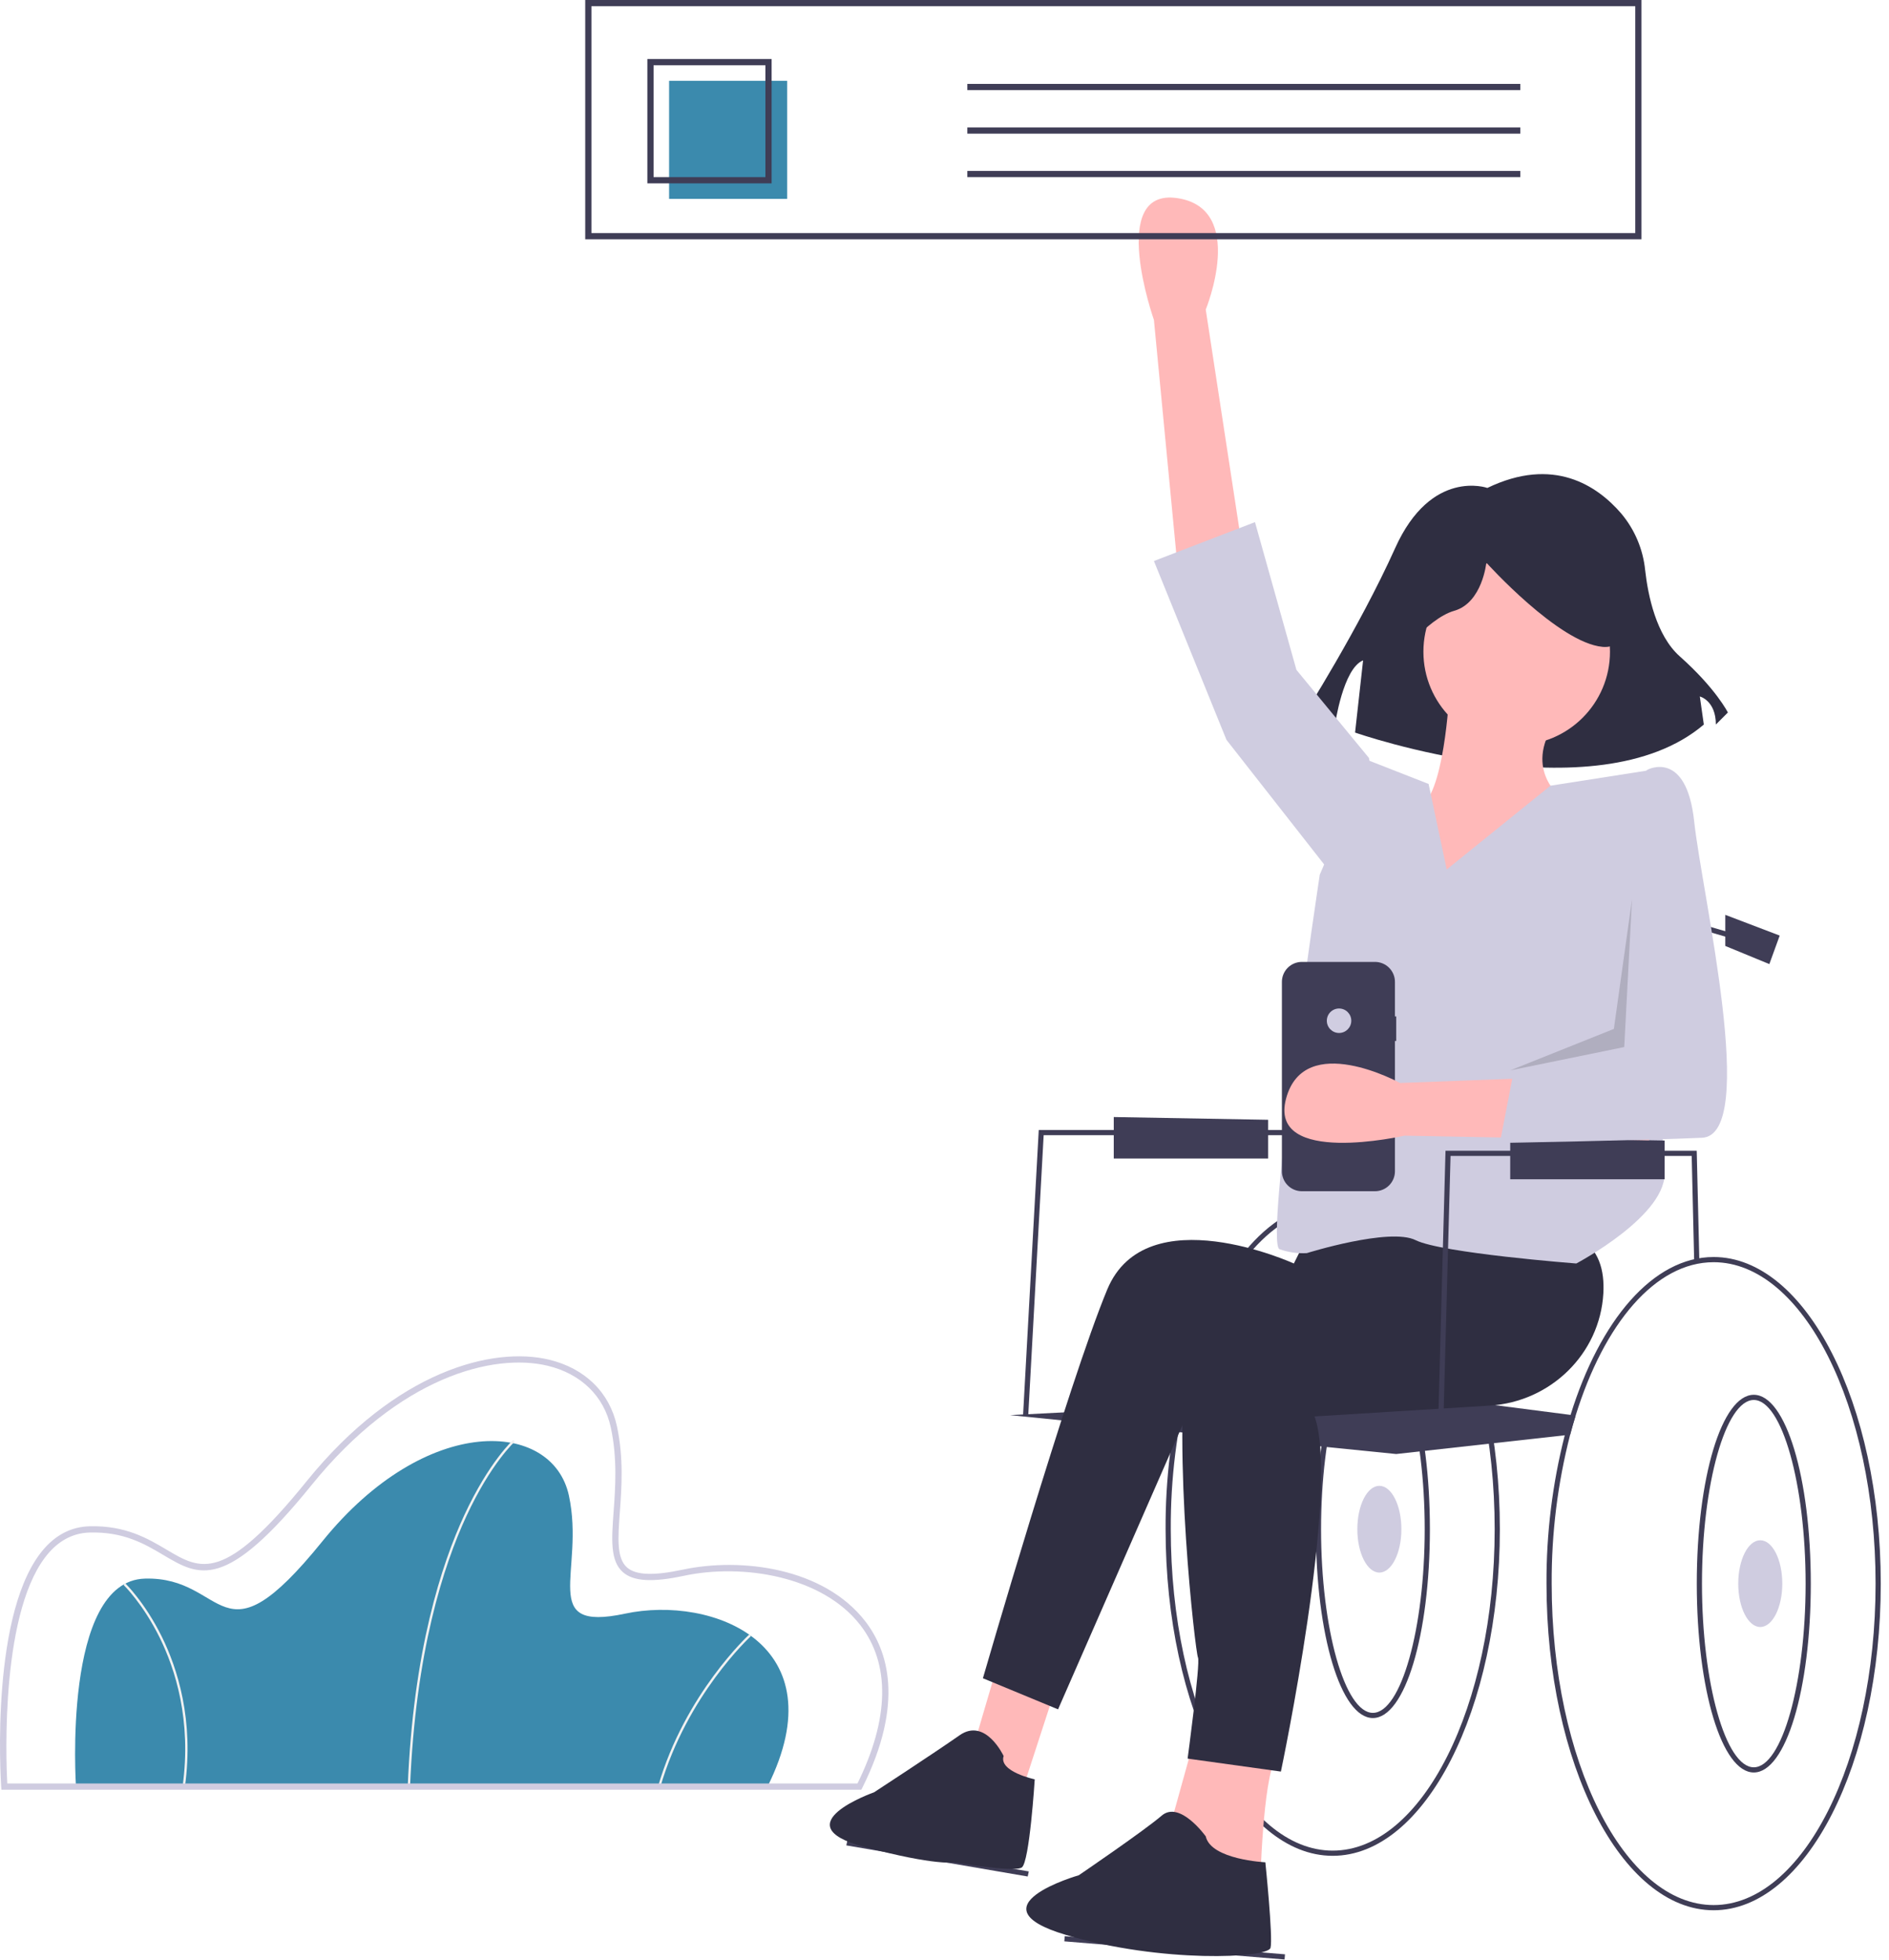 <svg xmlns="http://www.w3.org/2000/svg" width="729" height="756" fill="none" viewBox="0 0 729 756"><g clip-path="url(#clip0)"><path fill="#3B8AAD" d="M296.191 689.229H29.324C29.324 689.229 23.914 609.89 55.92 608.988C87.926 608.087 84.32 644.15 124.44 594.563C164.56 544.976 213.246 547.681 219.557 576.982C225.868 606.283 207.385 629.724 241.194 622.512C275.004 615.299 323.689 634.232 296.191 689.229Z"/><path fill="#F2F2F2" d="M158.252 689.246L157.352 689.21C159.452 636.974 170.392 603.412 179.2 584.456C188.763 563.872 197.978 555.54 198.07 555.458L198.669 556.132C198.578 556.213 189.471 564.463 179.984 584.906C171.225 603.783 160.345 637.207 158.252 689.246Z"/><path fill="#F2F2F2" d="M254.838 689.354L253.973 689.102C264.395 653.331 288.937 630.746 289.184 630.521L289.789 631.189C289.545 631.411 265.186 653.837 254.838 689.354Z"/><path fill="#F2F2F2" d="M71.356 689.291L70.463 689.167C73.999 663.665 67.612 643.88 61.631 631.773C55.155 618.664 47.767 611.504 47.693 611.433L48.316 610.783C48.391 610.854 55.895 618.124 62.44 631.374C68.476 643.594 74.924 663.562 71.356 689.291Z"/><path fill="#CFCCE0" d="M332.41 690.435H0.54L0.463 689.311C0.272 686.514 -3.961 620.547 17.413 597.01C22.191 591.748 27.947 588.986 34.52 588.801C48.453 588.405 57.209 593.623 64.271 597.812C77.581 605.709 86.375 610.926 118.346 571.41C152.981 528.602 190.351 519.392 211.834 524.513C225.714 527.823 235.28 537.176 238.08 550.175C240.732 562.484 239.887 574.05 239.209 583.343C238.483 593.287 237.909 601.141 241.993 604.7C245.402 607.67 252.207 607.94 263.406 605.55C286.186 600.69 317.972 604.848 333.926 625.462C342.51 636.552 349.271 656.711 332.743 689.768L332.41 690.435ZM2.805 688.023H330.916C343.233 663.034 343.617 641.924 332.019 626.938C317.383 608.028 286.678 603.051 263.909 607.909C251.742 610.505 244.491 610.076 240.408 606.518C235.415 602.168 236.028 593.783 236.803 583.168C237.47 574.028 238.301 562.654 235.723 550.683C233.126 538.628 224.215 529.945 211.274 526.86C190.477 521.898 154.151 530.991 120.221 572.927C86.939 614.062 76.913 608.117 63.04 599.887C55.891 595.647 47.774 590.838 34.589 591.212C28.696 591.378 23.519 593.874 19.199 598.631C-0.012 619.785 2.334 679.104 2.805 688.023Z"/><path fill="#3F3D56" d="M514.321 463.926C490.931 463.926 470.421 488.356 459.111 524.836C458.311 527.396 457.561 530.026 456.861 532.696C452.098 551.397 449.733 570.628 449.821 589.926C449.821 659.406 478.751 715.926 514.321 715.926C549.891 715.926 578.821 659.406 578.821 589.926C578.821 520.446 549.891 463.926 514.321 463.926ZM514.321 713.926C479.861 713.926 451.821 658.296 451.821 589.926C451.728 570.547 454.125 551.235 458.951 532.466C459.611 529.956 460.318 527.496 461.071 525.086C472.081 489.616 491.831 465.926 514.321 465.926C548.781 465.926 576.821 521.556 576.821 589.926C576.821 658.296 548.781 713.926 514.321 713.926Z"/><path fill="#3F3D56" d="M529.821 662.777C517.484 662.777 507.821 630.777 507.821 589.926C507.821 549.076 517.484 517.076 529.821 517.076C542.158 517.076 551.821 549.076 551.821 589.926C551.821 630.777 542.158 662.777 529.821 662.777ZM529.821 519.076C518.98 519.076 509.821 551.521 509.821 589.926C509.821 628.332 518.98 660.777 529.821 660.777C540.662 660.777 549.821 628.332 549.821 589.926C549.821 551.521 540.662 519.076 529.821 519.076Z"/><path fill="#CFCCE0" d="M532.321 606.658C537.016 606.658 540.821 599.167 540.821 589.926C540.821 580.685 537.016 573.194 532.321 573.194C527.627 573.194 523.821 580.685 523.821 589.926C523.821 599.167 527.627 606.658 532.321 606.658Z"/><path fill="#3F3D56" d="M513.821 362.926L650.821 362.426V416.399L513.821 421.926V362.926Z"/><path fill="#3F3D56" d="M396.819 545.981L394.823 545.872L400.875 435.926H524.821V437.926H402.768L396.819 545.981Z"/><path fill="#3F3D56" d="M396.614 723.905L326.614 711.905L327.029 709.948L397.029 721.948L396.614 723.905Z"/><path fill="#3F3D56" d="M410.903 746.929L410.739 748.923L495.739 755.923L495.903 753.929L410.903 746.929Z"/><path fill="#3F3D56" d="M608.071 546.086C607.321 548.496 606.615 550.956 605.951 553.466L603.861 553.696L538.821 560.926L389.821 545.926L544.821 537.926L606.111 545.836L608.071 546.086Z"/><path fill="#2F2E41" d="M574 188.235C574 188.235 552.342 180.5 538.419 211.441C524.495 242.381 502.837 276.416 502.837 276.416L515.213 279.51C515.213 279.51 518.307 257.851 526.042 254.757L522.948 282.604C522.948 282.604 615.77 315.091 657.539 279.51L655.992 268.68C655.992 268.68 662.18 270.227 662.18 279.51L666.821 274.869C666.821 274.869 662.18 265.586 648.257 253.21C639.118 245.087 635.978 229.633 634.899 219.971C634.09 211.903 630.862 204.267 625.638 198.066C616.386 187.343 599.526 175.945 574 188.235Z"/><path fill="#FFB9B9" d="M454.321 217.426L445.321 123.426C445.321 123.426 427.321 72.426 454.321 76.426C481.321 80.426 465.321 119.426 465.321 119.426L480.321 217.426H454.321Z"/><path fill="#FFB9B9" d="M384.321 644.426L374.321 678.426L393.321 694.426L407.321 651.426L384.321 644.426Z"/><path fill="#FFB9B9" d="M461.321 669.426L451.321 705.426L486.321 727.426C486.321 727.426 487.321 686.426 492.321 678.426L461.321 669.426Z"/><path fill="#2F2E41" d="M504.321 477.426L499.321 487.426C499.321 487.426 442.321 461.426 427.321 497.426C412.321 533.426 379.321 647.426 379.321 647.426L408.321 659.426L461.321 538.426L582.321 535.426L587.321 468.426L504.321 477.426Z"/><path fill="#2F2E41" d="M546.321 494.426C546.321 494.426 464.321 477.426 458.321 518.426C452.321 559.426 461.321 637.426 462.321 639.426C463.321 641.426 458.321 678.426 458.321 678.426L494.321 683.426C494.321 683.426 517.321 574.426 507.321 546.426L574.981 542.241C598.337 540.796 617.417 522.347 618.76 498.985C619.274 490.042 617.036 481.926 609.321 477.426C585.321 463.426 541.321 463.426 541.321 463.426L546.321 494.426Z"/><path fill="#2F2E41" d="M387.321 677.426C387.321 677.426 380.321 662.426 370.321 669.426C360.321 676.426 337.321 691.426 337.321 691.426C337.321 691.426 301.742 703.955 333.321 712.426C361.411 719.962 368.321 718.426 368.321 718.426C368.321 718.426 391.321 722.426 394.321 720.426C397.321 718.426 399.321 686.426 399.321 686.426C399.321 686.426 385.321 683.426 387.321 677.426Z"/><path fill="#2F2E41" d="M465.321 708.426C465.321 708.426 455.321 694.426 448.321 700.426C441.321 706.426 416.321 723.426 416.321 723.426C416.321 723.426 374.321 735.426 411.321 746.426C448.321 757.426 489.321 755.426 490.321 751.426C491.321 747.426 488.321 718.426 488.321 718.426C488.321 718.426 467.321 717.426 465.321 708.426Z"/><path fill="#FFB9B9" d="M585.321 287.426C605.204 287.426 621.321 271.309 621.321 251.426C621.321 231.544 605.204 215.426 585.321 215.426C565.439 215.426 549.321 231.544 549.321 251.426C549.321 271.309 565.439 287.426 585.321 287.426Z"/><path fill="#FFB9B9" d="M559.321 267.426C559.321 267.426 557.321 308.426 547.321 311.426C537.321 314.426 509.321 347.426 522.321 357.426C535.321 367.426 610.321 360.426 610.321 360.426L603.321 308.426C603.321 308.426 587.321 297.426 600.321 278.426L559.321 267.426Z"/><path fill="#CFCCE0" d="M558.321 335.426L551.321 302.426L528.321 293.426L509.321 337.426C509.321 337.426 487.821 479.926 493.821 481.926C497.188 483.114 500.757 483.624 504.321 483.426C504.321 483.426 536.321 473.426 546.321 478.426C556.321 483.426 608.321 487.426 608.321 487.426C608.321 487.426 644.321 468.426 642.321 451.426C640.321 434.426 642.321 339.426 642.321 339.426L637.821 296.926L598.364 303.099L558.321 335.426Z"/><path fill="#CFCCE0" d="M529.321 298.426L528.321 292.426L500.321 258.426L484.321 201.426L445.321 216.426L473.321 285.426L513.321 336.426L529.321 298.426Z"/><path fill="#2F2E41" d="M538.027 255.732C538.027 255.732 550.403 238.715 561.232 235.621C572.061 232.527 573.608 217.056 573.608 217.056C573.608 217.056 601.455 247.997 618.472 249.544C635.489 251.091 620.019 212.415 620.019 212.415L589.078 204.68L559.685 207.774L536.48 223.244L538.027 255.732Z"/><path fill="#3F3D56" d="M653.822 486.96L652.854 445.926H559.795L556.821 555.954L554.821 555.899L557.848 443.926H654.788L654.82 444.892L655.82 486.892L653.822 486.96Z"/><path fill="#3F3D56" d="M651.821 430.926H649.821V354.595L682.101 363.966L681.542 365.887L651.821 357.258V430.926Z"/><path fill="#3F3D56" d="M661.321 484.926C637.931 484.926 617.421 509.356 606.111 545.836C605.311 548.396 604.561 551.026 603.861 553.696C599.098 572.397 596.733 591.628 596.821 610.926C596.821 680.406 625.751 736.926 661.321 736.926C696.891 736.926 725.821 680.406 725.821 610.926C725.821 541.446 696.891 484.926 661.321 484.926ZM661.321 734.926C626.861 734.926 598.821 679.296 598.821 610.926C598.728 591.547 601.125 572.235 605.951 553.466C606.611 550.956 607.318 548.496 608.071 546.086C619.081 510.616 638.831 486.926 661.321 486.926C695.781 486.926 723.821 542.556 723.821 610.926C723.821 679.296 695.781 734.926 661.321 734.926Z"/><path fill="#3F3D56" d="M676.821 683.777C664.484 683.777 654.821 651.777 654.821 610.926C654.821 570.076 664.484 538.076 676.821 538.076C689.158 538.076 698.821 570.076 698.821 610.926C698.821 651.777 689.158 683.777 676.821 683.777ZM676.821 540.076C665.98 540.076 656.821 572.521 656.821 610.926C656.821 649.332 665.98 681.777 676.821 681.777C687.662 681.777 696.821 649.332 696.821 610.926C696.821 572.521 687.662 540.076 676.821 540.076Z"/><path fill="#CFCCE0" d="M679.321 627.658C684.016 627.658 687.821 620.167 687.821 610.926C687.821 601.685 684.016 594.194 679.321 594.194C674.627 594.194 670.821 601.685 670.821 610.926C670.821 620.167 674.627 627.658 679.321 627.658Z"/><path fill="#3F3D56" d="M665.821 352.926L686.821 360.926L682.821 371.926L665.821 364.926V352.926Z"/><path fill="#3F3D56" d="M582.821 438.926V454.926H642.402V439.989L582.821 438.926Z"/><path fill="#3F3D56" d="M429.821 430.926V446.926H489.402V431.989L429.821 430.926Z"/><path fill="#3F3D56" d="M633.473 92.315H225.849V0H633.473V92.315ZM228.246 89.917H631.075V2.398H228.246V89.917Z"/><path fill="#3B8AAD" d="M303.777 31.171H258.219V76.729H303.777V31.171Z"/><path fill="#3F3D56" d="M297.783 70.735H249.827V22.779H297.783V70.735ZM252.224 68.337H295.385V25.177H252.224L252.224 68.337Z"/><path fill="#3F3D56" d="M586.716 32.37H373.313V34.768H586.716V32.37Z"/><path fill="#3F3D56" d="M586.716 49.155H373.313V51.553H586.716V49.155Z"/><path fill="#3F3D56" d="M586.716 65.939H373.313V68.337H586.716V65.939Z"/><path fill="#3F3D56" d="M538.821 392.104H538.335V378.788C538.335 377.775 538.136 376.773 537.749 375.838C537.361 374.903 536.794 374.054 536.078 373.338C535.362 372.622 534.513 372.055 533.578 371.667C532.643 371.28 531.64 371.081 530.628 371.081H502.417C501.404 371.081 500.402 371.28 499.467 371.667C498.532 372.055 497.682 372.622 496.967 373.338C496.251 374.054 495.683 374.903 495.296 375.838C494.909 376.773 494.709 377.775 494.709 378.788V451.84C494.709 452.852 494.909 453.855 495.296 454.79C495.683 455.725 496.251 456.574 496.967 457.29C497.682 458.006 498.532 458.573 499.467 458.961C500.402 459.348 501.404 459.547 502.417 459.547H530.628C531.64 459.547 532.643 459.348 533.578 458.961C534.513 458.573 535.362 458.006 536.078 457.29C536.794 456.574 537.361 455.725 537.749 454.79C538.136 453.855 538.335 452.852 538.335 451.84V401.582H538.821V392.104Z"/><path fill="#D0CDE1" d="M516.765 398.495C519.373 398.495 521.486 396.381 521.486 393.774C521.486 391.167 519.373 389.053 516.765 389.053C514.158 389.053 512.045 391.167 512.045 393.774C512.045 396.381 514.158 398.495 516.765 398.495Z"/><path fill="#FFB9B9" d="M636.4 439.89L541.987 438.114C541.987 438.114 489.267 450.182 496.319 423.815C503.371 397.447 540.293 417.789 540.293 417.789L639.364 414.06L636.4 439.89Z"/><path fill="#CFCCE0" d="M626.821 303.927L635.821 296.927C635.821 296.927 650.821 288.927 653.821 316.927C656.821 344.927 678.821 437.926 656.821 438.926C634.821 439.926 578.821 440.926 578.821 440.926L584.821 409.927L630.821 406.927L626.821 303.927Z"/><path fill="#000" d="M629.821 346.926L626.821 403.926L582.821 412.926L622.821 396.926L629.821 346.926Z" opacity=".15"/></g><defs><clipPath id="clip0"><rect width="1093.86" height="755.923" fill="#fff"/></clipPath></defs></svg>